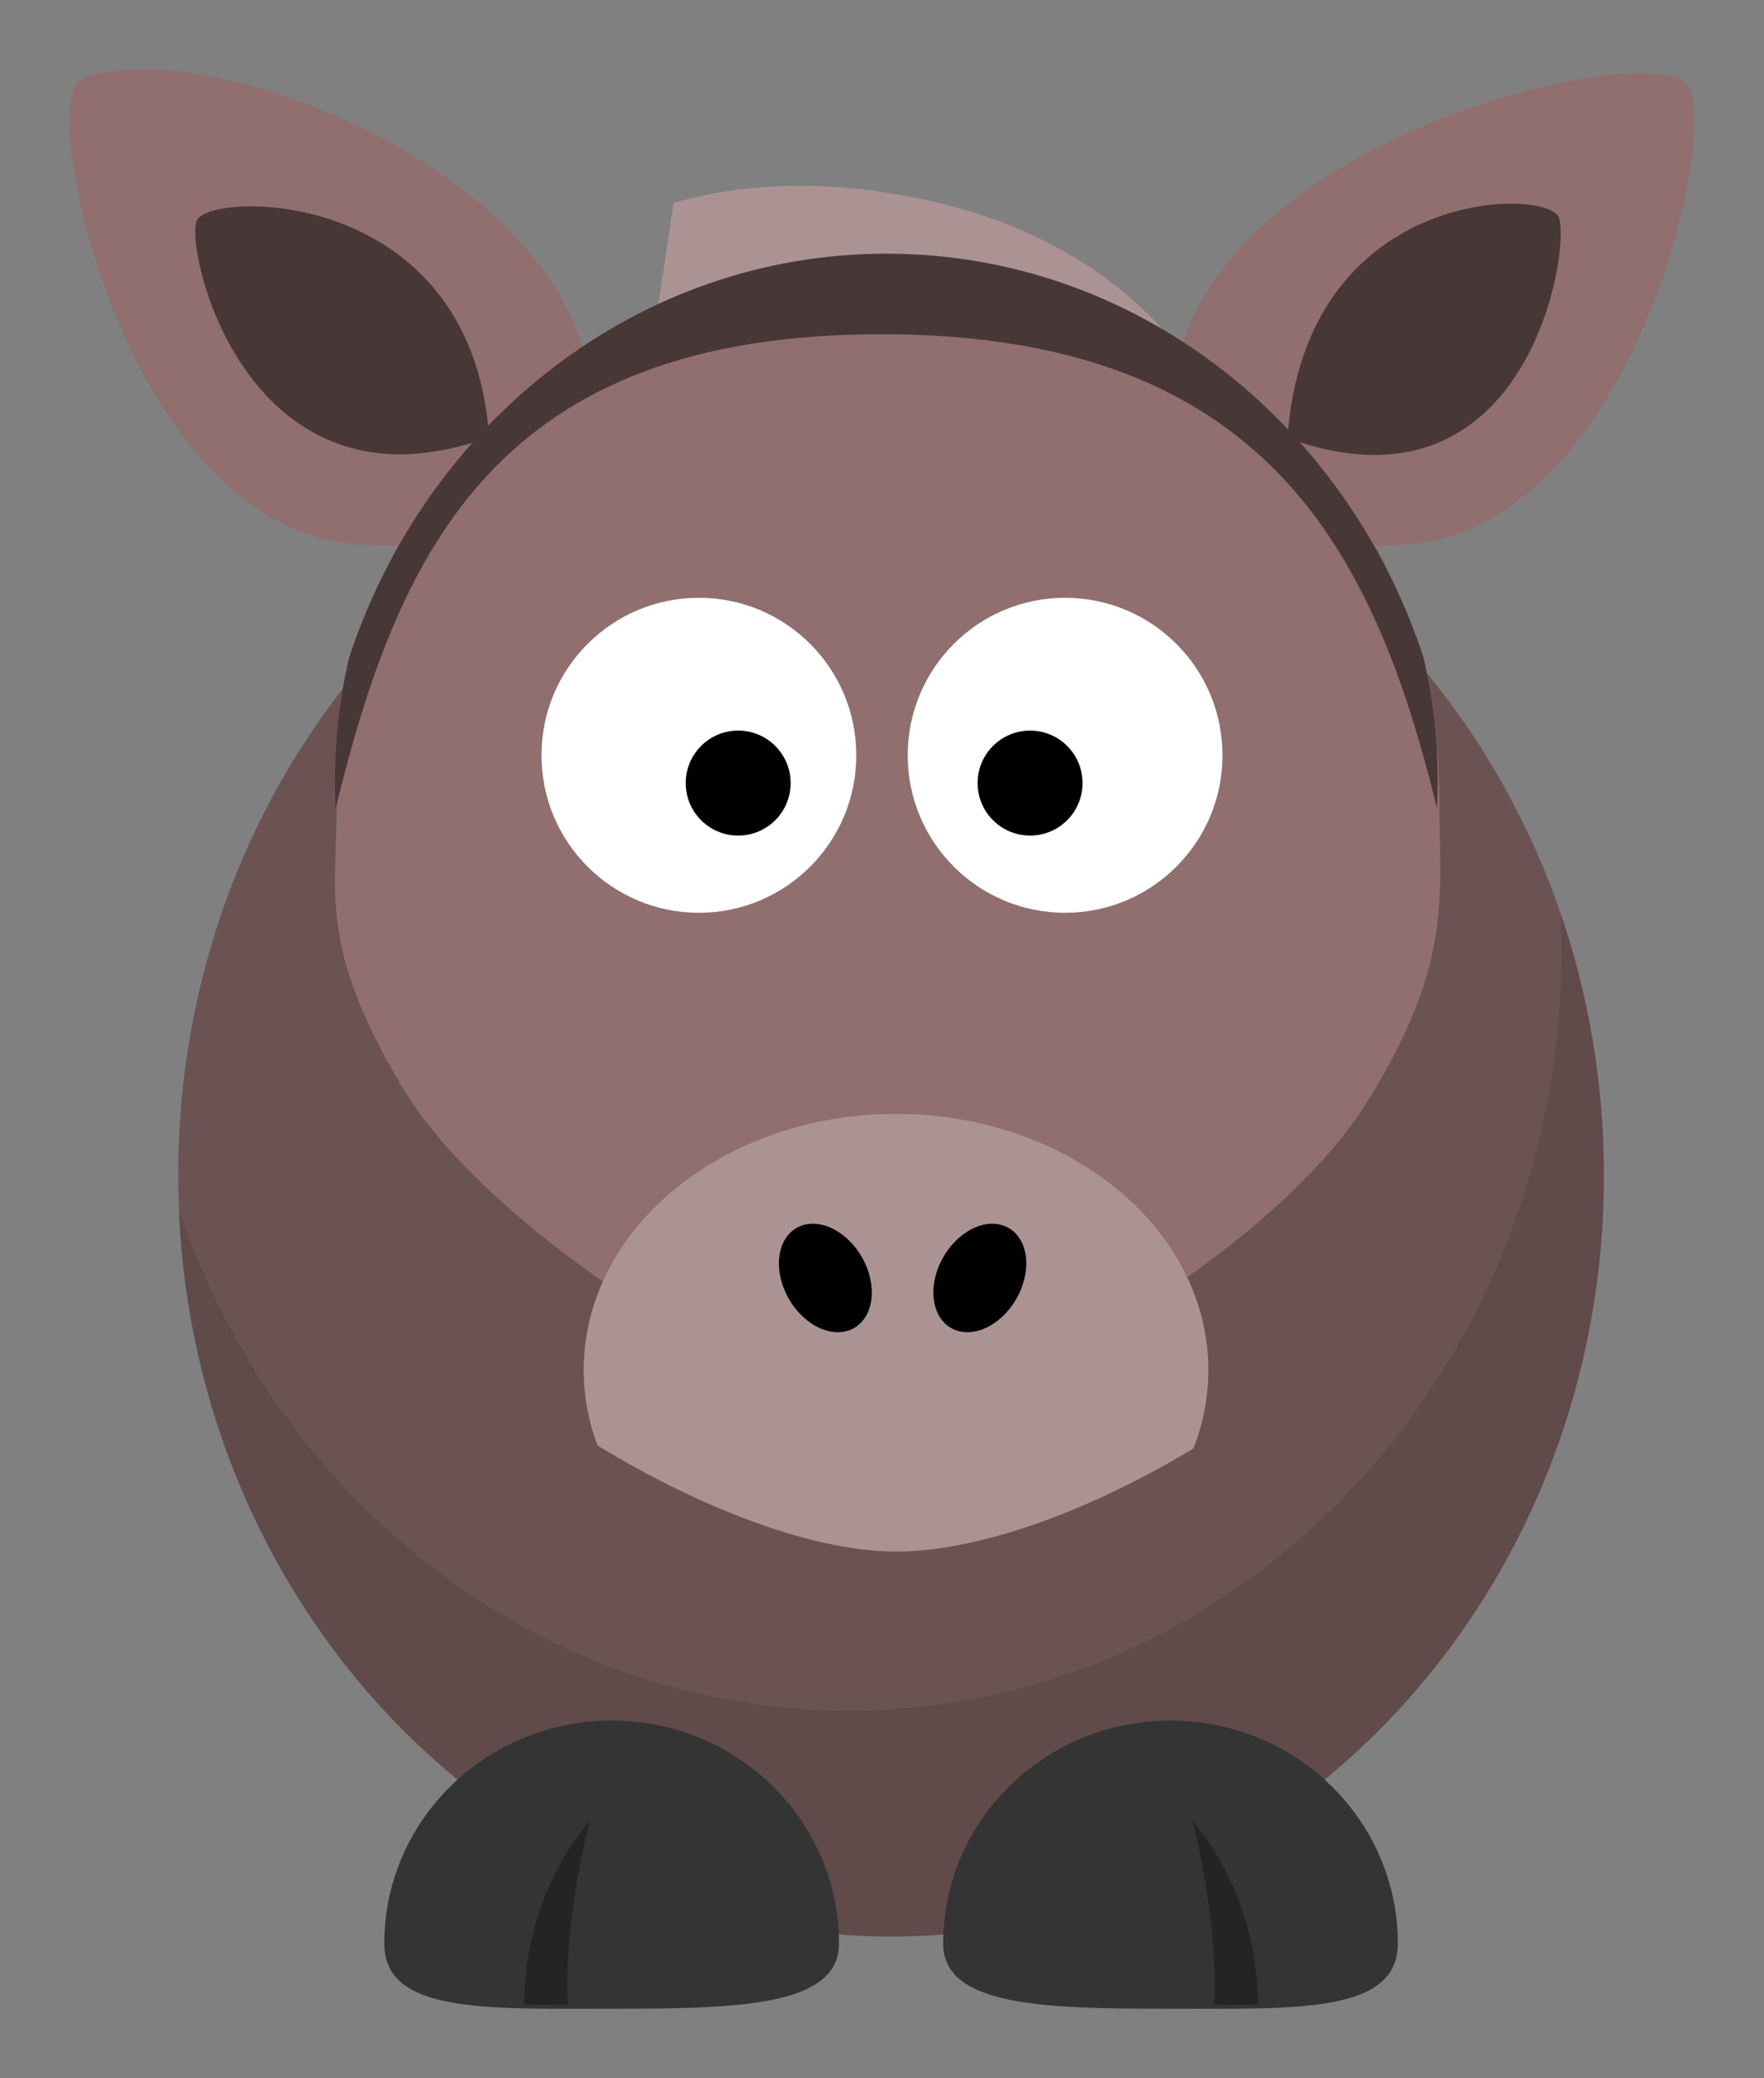 <?xml version="1.0" encoding="UTF-8" standalone="no"?>
<!-- Created with Inkscape (http://www.inkscape.org/) -->

<svg
   xmlns:dc="http://purl.org/dc/elements/1.1/"
   xmlns:cc="http://creativecommons.org/ns#"
   xmlns:rdf="http://www.w3.org/1999/02/22-rdf-syntax-ns#"
   xmlns:svg="http://www.w3.org/2000/svg"
   xmlns="http://www.w3.org/2000/svg"
   xmlns:sodipodi="http://sodipodi.sourceforge.net/DTD/sodipodi-0.dtd"
   xmlns:inkscape="http://www.inkscape.org/namespaces/inkscape"
   id="Layer_1"
   sodipodi:docname="donkey.svg"
   xml:space="preserve"
   version="1.0"
   inkscape:version="0.91 r13725"
   viewBox="0 0 253.999 299.147"
   width="253.999"
   height="299.147"><rect x="0" y="0" width="253.999" height="299.147" fill="#808080" stroke="none"/><defs
     id="defs38" /><sodipodi:namedview
     id="namedview169"
     bordercolor="#666666"
     inkscape:pageshadow="2"
     guidetolerance="10"
     pagecolor="#ffffff"
     gridtolerance="10"
     inkscape:window-maximized="0"
     inkscape:zoom="1.4533338"
     objecttolerance="10"
     borderopacity="1"
     inkscape:current-layer="Layer_1"
     inkscape:cx="123.90734"
     inkscape:cy="160.72188"
     inkscape:window-y="50"
     inkscape:window-x="1970"
     inkscape:window-width="787"
     showgrid="false"
     inkscape:pageopacity="0"
     inkscape:window-height="644"
     inkscape:showpageshadow="false"
     fit-margin-top="10"
     fit-margin-left="10"
     fit-margin-bottom="10"
     fit-margin-right="10" /><g
     id="g236"
     inkscape:export-ydpi="300"
     inkscape:export-xdpi="300"
     inkscape:export-filename="D:\_PROJEKTY\smart_wsparcie_sprzedazy\se_propoyzcje_kontenery\gra_dla_dzieci(2-4-6)\materialy\Zwierzęta\Zwierzęta\g311.png"
     transform="matrix(0.937,0,0,1,15.581,7.977)"
     style="stroke:none"><path
       id="path2383_2_"
       style="fill:#6c5353;stroke:none;stroke-width:3.287;stroke-linecap:round;stroke-linejoin:round"
       inkscape:connector-curvature="0"
       d="M 229.84,161.2 C 229.858,221.708 180.811,270.77 120.3,270.77 59.792,270.77 10.74,221.708 10.76,161.2 10.742,100.692 59.789,51.63 120.3,51.63 c 60.508,0 109.56,49.062 109.54,109.57 z" /><path
       id="path3221"
       style="fill:#483737;fill-opacity:0.314;stroke:none"
       inkscape:connector-curvature="0"
       d="m 223.22,123.63 c 0.076,1.682 0.125,3.393 0.125,5.094 0,60.464 -49.068,109.53 -109.53,109.53 -47.262,0 -87.592,-30 -102.94,-71.969 2.653,58.111 50.674,104.47 109.44,104.47 60.463,0 109.53,-49.067 109.53,-109.53 0,-13.202 -2.338,-25.87 -6.625,-37.594 z" /></g><g
     id="g250"
     inkscape:export-ydpi="300"
     inkscape:export-xdpi="300"
     inkscape:export-filename="D:\_PROJEKTY\smart_wsparcie_sprzedazy\se_propoyzcje_kontenery\gra_dla_dzieci(2-4-6)\materialy\Zwierzęta\Zwierzęta\g311.png"
     style="stroke:none"
     transform="translate(7.996,7.977)"><g
       id="g252"
       style="stroke:none"><path
         id="path3329"
         style="fill:#343434;stroke:none;stroke-width:4;stroke-linecap:round;stroke-linejoin:round"
         d="m 112.81,271.78 c 0,9.09 -14.667,9.38 -32.736,9.38 -18.07,0 -32.736,0.69 -32.736,-9.38 0,-17.72 14.666,-32.1 32.736,-32.1 18.069,0 32.736,14.38 32.736,32.1 z"
         inkscape:connector-curvature="0" /><path
         id="path3331"
         style="fill:#010101;fill-opacity:0.314;stroke:none;stroke-width:4;stroke-linejoin:round"
         d="m 67.483,280.56 c 0,-16.37 9.442,-26.44 9.442,-26.44 0,0 -3.777,13.85 -3.147,26.44 l -6.295,0 z"
         inkscape:connector-curvature="0" /></g><g
       id="g256"
       style="stroke:none"><path
         id="path3172"
         style="fill:#343434;stroke:none;stroke-width:4;stroke-linecap:round;stroke-linejoin:round"
         d="m 127.81,271.78 c 0,9.09 14.66,9.38 32.73,9.38 18.07,0 32.74,0.69 32.74,-9.38 0,-17.72 -14.67,-32.1 -32.74,-32.1 -18.07,0 -32.73,14.38 -32.73,32.1 z"
         inkscape:connector-curvature="0" /><path
         id="path3174"
         style="fill:#010101;fill-opacity:0.314;stroke:none;stroke-width:4;stroke-linejoin:round"
         d="m 173.13,280.56 c 0,-16.37 -9.44,-26.44 -9.44,-26.44 0,0 3.78,13.85 3.15,26.44 l 6.29,0 z"
         inkscape:connector-curvature="0" /></g></g><g
     id="g260"
     inkscape:export-ydpi="300"
     inkscape:export-xdpi="300"
     inkscape:export-filename="D:\_PROJEKTY\smart_wsparcie_sprzedazy\se_propoyzcje_kontenery\gra_dla_dzieci(2-4-6)\materialy\Zwierzęta\Zwierzęta\g311.png"
     transform="translate(7.023,22.573)"
     style="fill:#ac9393;stroke:none"><path
       id="path262"
       style="fill:#ac9393;stroke:none;stroke-width:4;stroke-linecap:round;stroke-linejoin:round"
       inkscape:connector-curvature="0"
       d="m 113.92,34.501 c 0.729,0.092 1.46,0.22 2.203,0.33 19.911,2.985 34.102,11.633 43.385,23.958 l 12.053,-16.931 c -0.082,-0.002 -0.163,-0.014 -0.247,-0.015 -8.23,-19.026 -24.54,-32.751 -50.74,-36.681 -0.74,-0.112 -1.47,-0.239 -2.2,-0.331 C 107.814,3.51 98.356,4.225 89.963,6.63 l -4.448,29.667 c 8.391,-2.404 17.849,-3.119 28.407,-1.796 z" /></g><g
     id="g280"
     inkscape:export-ydpi="300"
     inkscape:export-xdpi="300"
     inkscape:export-filename="D:\_PROJEKTY\smart_wsparcie_sprzedazy\se_propoyzcje_kontenery\gra_dla_dzieci(2-4-6)\materialy\Zwierzęta\Zwierzęta\g311.png"
     style="stroke:none"
     transform="translate(47.996,7.977)"><path
       id="path284"
       sodipodi:nodetypes="cccccsccccccccccszszscccc"
       d="m 195.03,4.202 c -5.021,-6.518 -64.881,6.359 -73.391,39.345 -0.078,0.154 -0.215,0.618 -0.369,1.315 -0.047,0.214 -0.096,0.447 -0.146,0.705 -1.925,-1.174 -3.908,-2.261 -5.935,-3.272 -9.979,-3.714 -21.665,-5.762 -35.173,-5.762 -0.895,0 -1.779,-0.018 -2.656,0 -12.873,0.261 -24.037,2.432 -33.6,6.159 -2.307,1.185 -4.552,2.471 -6.723,3.866 C 36.992,46.276 36.946,46.015 36.901,45.764 36.685,44.581 36.468,43.757 36.364,43.548 29.718,17.776 -8.264,2.028 -26.964,2.023 c -5.237,-0.001 -8.962,0.753 -10.06,2.179 -4.002,5.193 4.251,46.94 26.575,61.389 4.198,2.717 8.894,4.473 14.101,4.833 2.119,0.146 4.11,0.156 5.98,0.119 -5.838,11.05 -9.148,23.634 -9.148,36.993 0,13.517 -2.585,20.609 9.349,40.84 11.934,20.231 51.79,45.975 70.186,45.975 18.565,0 56.478,-23.745 68.815,-43.672 12.337,-19.927 10.433,-28.833 10.433,-43.143 0,-13.346 -3.322,-25.91 -9.148,-36.953 1.345,-0.012 2.771,-0.057 4.237,-0.158 5.595,-0.388 10.6,-2.384 15.031,-5.457 21.621,-14.989 29.589,-55.646 25.644,-60.766 z"
       style="fill:#916f6f;stroke:none;stroke-width:4;stroke-linecap:round;stroke-linejoin:round"
       inkscape:connector-curvature="0" /></g><g
     id="g286"
     inkscape:export-ydpi="300"
     inkscape:export-xdpi="300"
     inkscape:export-filename="D:\_PROJEKTY\smart_wsparcie_sprzedazy\se_propoyzcje_kontenery\gra_dla_dzieci(2-4-6)\materialy\Zwierzęta\Zwierzęta\g311.png"
     style="fill:#483737"
     transform="translate(7.996,7.977)"><path
       id="path288"
       d="m 119.63,28.536 c -35.869,0 -66.33,24.378 -77.402,58.299 -1.3,5.692 -1.994,11.615 -1.994,17.701 0,1.284 0.04,2.575 0.101,3.87 9.091,-37.305 23.394,-68.276 78.566,-68.276 55.172,0 70.913,30.952 80.016,68.239 0.059,-1.282 0.1,-2.561 0.1,-3.833 0,-6.169 -0.718,-12.168 -2.057,-17.93 -11.135,-33.802 -41.542,-58.07 -77.33,-58.07 z"
       sodipodi:nodetypes="scsczcscs"
       inkscape:connector-curvature="0"
       style="fill:#483737" /></g><g
     id="g296"
     inkscape:export-ydpi="300"
     inkscape:export-xdpi="300"
     inkscape:export-filename="D:\_PROJEKTY\smart_wsparcie_sprzedazy\se_propoyzcje_kontenery\gra_dla_dzieci(2-4-6)\materialy\Zwierzęta\Zwierzęta\g311.png"
     transform="translate(10.749,17.61)"
     style="stroke:none"><path
       id="path3210"
       d="m 118.25,142.73 c -24.824,0 -44.953,16.517 -44.953,36.868 0,3.774 0.704,7.427 1.992,10.858 15.886,9.677 31.738,15.271 42.961,15.271 11.495,0 27.19,-5.413 42.845,-14.841 1.391,-3.553 2.148,-7.357 2.148,-11.287 0,-20.354 -20.17,-36.87 -44.993,-36.87 z"
       style="fill:#ac9393;stroke:none;stroke-width:4.999;stroke-linecap:round;stroke-linejoin:round"
       inkscape:connector-curvature="0" /><path
       id="path2412"
       d="m 102.85,169.37 c 2.293,3.974 6.5,5.839 9.396,4.167 2.897,-1.673 3.385,-6.249 1.091,-10.222 -2.292,-3.973 -6.5,-5.838 -9.396,-4.166 -2.896,1.672 -3.385,6.249 -1.091,10.221 z"
       style="fill:#010101;stroke:none"
       inkscape:connector-curvature="0" /><path
       id="path2398"
       d="m 135.58,169.37 c -2.292,3.974 -6.5,5.839 -9.396,4.167 -2.896,-1.673 -3.385,-6.249 -1.091,-10.222 2.293,-3.973 6.5,-5.838 9.396,-4.166 2.898,1.672 3.385,6.249 1.091,10.221 z"
       style="fill:#010101;stroke:none"
       inkscape:connector-curvature="0" /></g><g
     id="g301"
     inkscape:export-ydpi="300"
     inkscape:export-xdpi="300"
     inkscape:export-filename="D:\_PROJEKTY\smart_wsparcie_sprzedazy\se_propoyzcje_kontenery\gra_dla_dzieci(2-4-6)\materialy\Zwierzęta\Zwierzęta\g311.png"
     transform="translate(7.996,7.977)"><g
       id="g303"
       style="stroke:none"><path
         id="path3159"
         d="m 168.03,100.74 c 0.003,12.519 -10.144,22.669 -22.663,22.669 -12.519,0 -22.666,-10.15 -22.662,-22.669 -0.004,-12.52 10.144,-22.67 22.662,-22.67 12.519,0 22.666,10.15 22.663,22.67 z"
         style="fill:#ffffff;stroke:none;stroke-width:4;stroke-linecap:round;stroke-linejoin:round"
         inkscape:connector-curvature="0" /><path
         id="path3161"
         d="m 147.88,104.74 c 0.002,4.174 -3.381,7.557 -7.555,7.557 -4.172,0 -7.555,-3.383 -7.554,-7.557 -10e-4,-4.173 3.382,-7.556 7.554,-7.556 4.174,0 7.557,3.383 7.555,7.556 z"
         style="fill:#010101;stroke:none"
         inkscape:connector-curvature="0" /></g><g
       id="g307"
       style="stroke:none"><path
         id="path3157"
         d="m 115.3,100.74 c 0.004,12.519 -10.144,22.669 -22.662,22.669 -12.52,0 -22.667,-10.15 -22.663,-22.669 -0.004,-12.52 10.144,-22.67 22.663,-22.67 12.518,0 22.666,10.15 22.662,22.67 z"
         style="fill:#ffffff;stroke:none;stroke-width:4;stroke-linecap:round;stroke-linejoin:round"
         inkscape:connector-curvature="0" /><path
         id="path3163"
         d="m 105.85,104.74 c 0,4.174 -3.382,7.557 -7.555,7.557 -4.174,0 -7.556,-3.383 -7.555,-7.557 -10e-4,-4.173 3.381,-7.556 7.555,-7.556 4.173,0 7.555,3.383 7.555,7.556 z"
         style="fill:#010101;stroke:none"
         inkscape:connector-curvature="0" /></g></g><g
     id="g311"
     inkscape:export-ydpi="300"
     inkscape:export-xdpi="300"
     style="fill:#483737;stroke:none"
     transform="translate(7.996,7.977)"><path
       id="path3216_1_"
       sodipodi:nodetypes="csc"
       d="M 62.431,54.958 C 59.919,18.724 22.123,19.474 20.329,23.779 c -1.794,4.305 7.303,43.735 42.102,31.179 z"
       style="fill:#483737;stroke:none;stroke-width:4;stroke-linejoin:round"
       inkscape:connector-curvature="0" /><path
       id="path3218_1_"
       sodipodi:nodetypes="ccc"
       d="m 177.39,55.079 c 2.511,-36.234 37.268,-36.092 39.061,-31.787 1.794,4.305 -4.262,44.343 -39.061,31.787 z"
       style="fill:#483737;stroke:none;stroke-width:4;stroke-linejoin:round"
       inkscape:connector-curvature="0" /></g></svg>